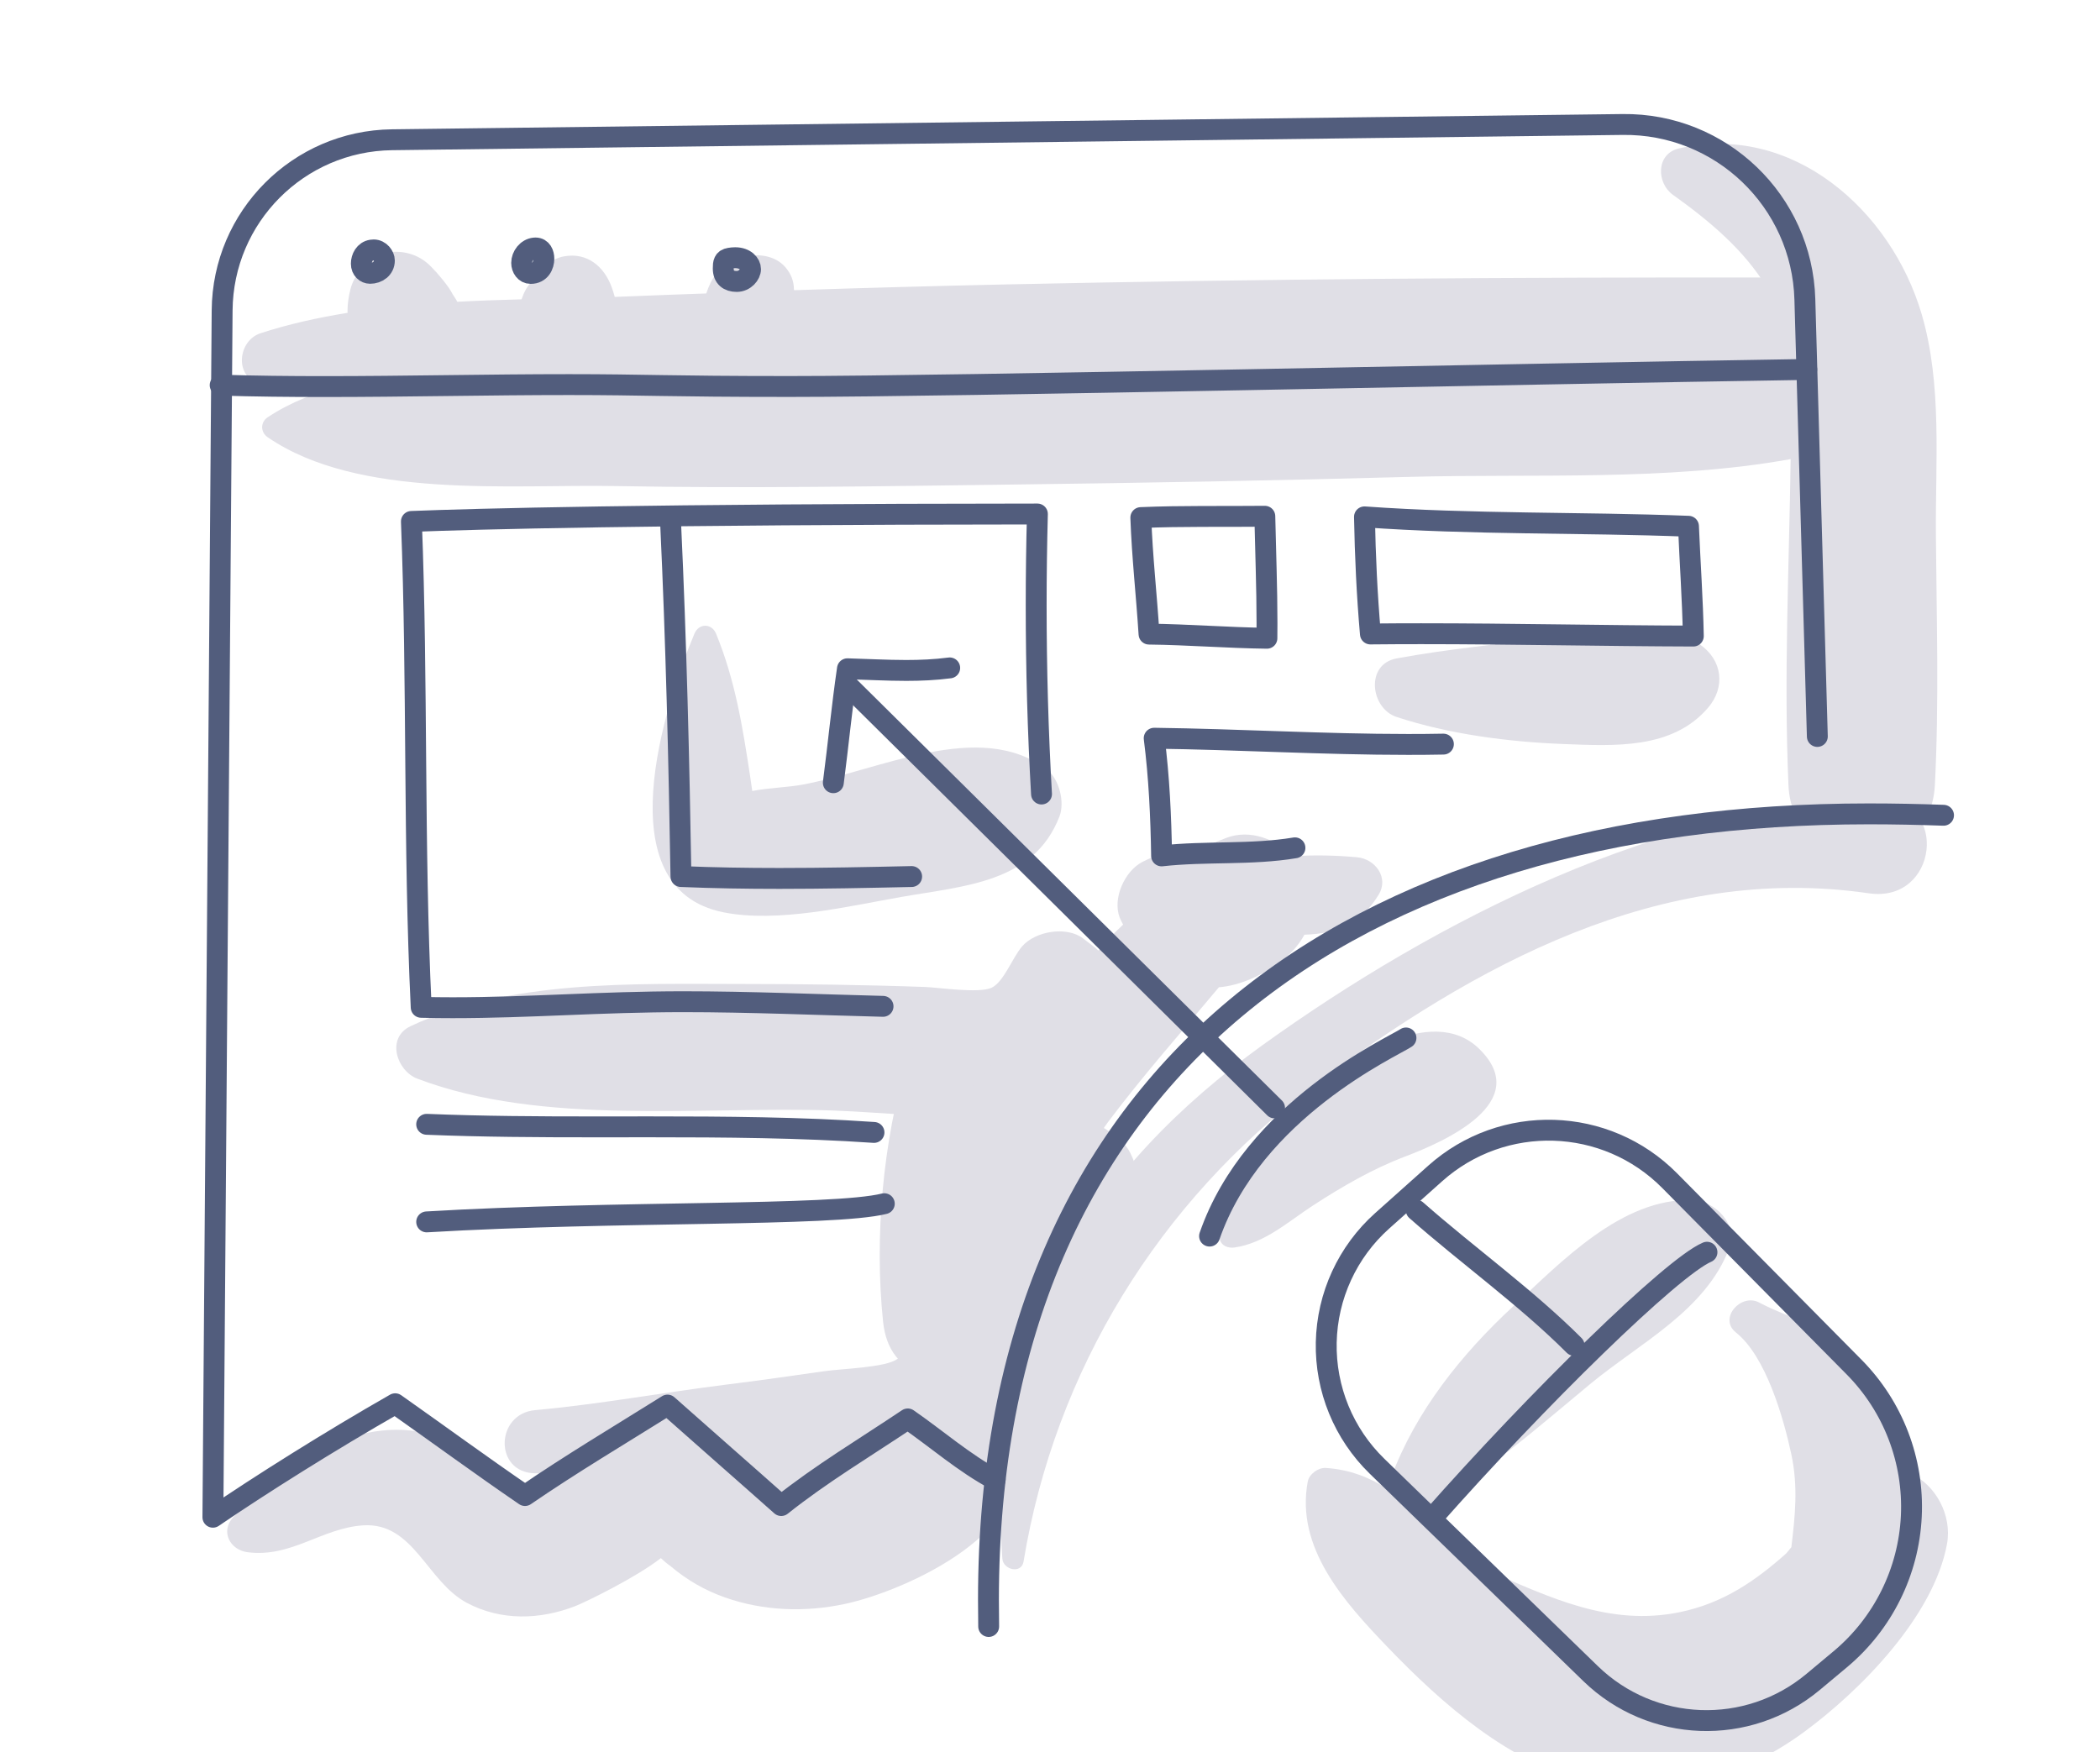 <?xml version="1.0" encoding="UTF-8" standalone="no"?>
<!DOCTYPE svg PUBLIC "-//W3C//DTD SVG 1.1//EN" "http://www.w3.org/Graphics/SVG/1.1/DTD/svg11.dtd">
<svg width="100%" height="100%" viewBox="0 0 302 252" version="1.1" xmlns="http://www.w3.org/2000/svg" xmlns:xlink="http://www.w3.org/1999/xlink" xml:space="preserve" xmlns:serif="http://www.serif.com/" style="fill-rule:evenodd;clip-rule:evenodd;stroke-linecap:round;stroke-linejoin:round;">
    <g transform="matrix(1,0,0,1,-1265,-115)">
        <g transform="matrix(1.913,0,0,1.913,1422,276.684)">
            <path d="M0,-13.467C-0.216,-13.632 -0.432,-13.796 -0.646,-13.961C-1.884,-14.908 -4.232,-14.517 -5.229,-13.37C-5.951,-12.538 -6.621,-10.667 -7.539,-10.25C-8.498,-9.815 -11.574,-10.279 -12.509,-10.312C-17.126,-10.477 -21.747,-10.537 -26.366,-10.539C-34.416,-10.542 -43.788,-10.876 -51.212,-7.361C-53.057,-6.487 -52.256,-4.012 -50.697,-3.419C-41.271,0.164 -29.358,-1.363 -19.437,-1.024C-11.431,-0.749 -1.049,1.441 2.197,-8.068C2.943,-10.255 1.634,-12.217 0,-13.467" style="fill:rgb(224,223,230);fill-rule:nonzero;"/>
        </g>
        <g transform="matrix(1.913,0,0,1.913,1539.78,347.976)">
            <path d="M0,-10.999C-0.282,-12.419 -0.722,-13.801 -1.302,-15.084C-2.195,-17.059 -3.31,-18.934 -4.909,-20.413C-6.912,-22.266 -9.071,-22.628 -11.396,-23.858C-12.762,-24.581 -14.477,-22.664 -13.139,-21.602C-10.882,-19.809 -9.556,-15.159 -8.976,-12.448C-8.449,-9.987 -8.697,-7.782 -8.973,-5.459C-9.103,-5.303 -9.233,-5.146 -9.362,-4.988C-11.625,-2.973 -14.059,-1.255 -17.361,-0.575C-22.649,0.514 -27.14,-1.697 -31.776,-3.691C-32.983,-4.689 -34.167,-5.715 -35.354,-6.719C-38.028,-8.983 -40.339,-11.186 -43.974,-11.417C-44.542,-11.453 -45.223,-10.958 -45.33,-10.385C-46.257,-5.407 -42.575,-1.331 -39.335,2.044C-35.211,6.338 -30.127,10.831 -24.195,12.234C-18.5,13.582 -12.691,11.862 -8.053,8.459C-3.738,5.295 1.738,-0.295 2.728,-5.707C3.125,-7.881 1.854,-10.159 0,-10.999" style="fill:rgb(224,223,230);fill-rule:nonzero;"/>
        </g>
        <g transform="matrix(1.913,0,0,1.913,1535.56,341.328)">
            <path d="M0,-58.145C-16.228,-57.978 -33.589,-49.041 -46.517,-39.736C-52.788,-35.22 -58.102,-29.834 -61.803,-23.001C-65.697,-15.81 -66.669,-9.125 -66.081,-1.126C-66.02,-0.279 -64.644,0.053 -64.485,-0.911C-62.122,-15.273 -54.282,-27.965 -42.713,-36.642C-30.584,-45.738 -16.628,-53.43 -0.947,-51.148C4.271,-50.388 5.085,-58.198 0,-58.145" style="fill:rgb(224,223,230);fill-rule:nonzero;"/>
        </g>
        <g transform="matrix(1.913,0,0,1.913,1477.73,287.77)">
            <path d="M0,-11.452C-3.619,-14.998 -10.15,-10.403 -13.172,-8.073C-16.212,-5.729 -20.47,-1.4 -19.509,2.847C-19.392,3.366 -18.86,3.546 -18.395,3.48C-16.12,3.153 -14.361,1.531 -12.491,0.316C-10.297,-1.109 -8.02,-2.433 -5.57,-3.361C-2.562,-4.501 4.081,-7.453 0,-11.452" style="fill:rgb(224,223,230);fill-rule:nonzero;"/>
        </g>
        <g transform="matrix(1.913,0,0,1.913,1427.57,343.055)">
            <path d="M0,-32.504C-0.392,-33.304 -1.022,-33.751 -1.736,-34.24C-3.042,-35.135 -5.319,-35.168 -6.622,-34.24C-9.442,-32.23 -11.633,-29.665 -13.47,-26.726C-14.505,-25.068 -15.334,-23.292 -16.075,-21.487C-16.354,-20.806 -17.138,-17.34 -17.51,-17.05C-18.367,-16.384 -21.702,-16.313 -23.035,-16.117C-25.523,-15.754 -28.013,-15.41 -30.508,-15.096C-35.26,-14.497 -39.986,-13.624 -44.753,-13.192C-47.75,-12.921 -47.862,-8.489 -44.753,-8.442C-44.199,-8.434 -43.646,-8.412 -43.094,-8.397C-44.17,-7.529 -45.256,-6.884 -46.176,-7.006C-47.971,-7.242 -49.981,-10.437 -51.983,-11.164C-57.626,-13.213 -63.827,-9.183 -67.467,-5.126C-68.427,-4.057 -67.683,-2.684 -66.385,-2.512C-63.091,-2.076 -60.789,-4.327 -57.687,-4.529C-53.881,-4.778 -52.896,-0.3 -49.877,1.302C-47.31,2.664 -44.388,2.572 -41.738,1.543C-41,1.256 -37.195,-0.586 -35.303,-2.065C-35.074,-1.848 -34.834,-1.646 -34.573,-1.464C-33.366,-0.435 -32.008,0.349 -30.511,0.88C-27.607,1.91 -24.472,2.022 -21.466,1.379C-16.839,0.387 -6.591,-4.255 -8.91,-10.558C-9.218,-11.393 -9.593,-12.024 -10.017,-12.5C-9.482,-13.443 -9.033,-14.5 -8.54,-15.616C-6.628,-19.941 -3.628,-22.995 -0.757,-26.639C0.686,-28.469 1.042,-30.376 0,-32.504" style="fill:rgb(224,223,230);fill-rule:nonzero;"/>
        </g>
        <g transform="matrix(1.913,0,0,1.913,1543.4,182.29)">
            <path d="M0,4.976C-0.04,-0.452 0.479,-6.283 -1.069,-11.554C-3.375,-19.401 -10.826,-25.967 -19.317,-24.014C-21.049,-23.616 -21.015,-21.419 -19.772,-20.53C-17.063,-18.593 -14.405,-16.394 -12.677,-13.508C-11.816,-12.071 -11.372,-10.584 -11.134,-9.059C-11.384,-9.131 -11.643,-9.186 -11.913,-9.213C-21.556,-10.194 -31.942,-8.736 -41.651,-8.46C-51.236,-8.187 -60.821,-7.94 -70.409,-7.764C-79.995,-7.588 -89.587,-7.579 -99.172,-7.342C-107.097,-7.146 -118.538,-8.36 -125.401,-3.807C-125.971,-3.43 -125.957,-2.676 -125.401,-2.296C-118.559,2.388 -107.142,1.22 -99.172,1.37C-89.259,1.556 -79.33,1.381 -69.417,1.256C-59.5,1.132 -49.583,0.954 -39.669,0.682C-30.232,0.423 -20.212,1.018 -10.919,-0.657C-11.033,7.505 -11.442,15.703 -11.083,23.854C-10.771,30.943 -0.445,30.931 -0.077,23.854C0.249,17.58 0.047,11.256 0,4.976" style="fill:rgb(224,223,230);fill-rule:nonzero;"/>
        </g>
        <g transform="matrix(1.913,0,0,1.913,1460.16,310.071)">
            <path d="M0,-37.518C-1.637,-37.668 -3.255,-37.697 -4.84,-37.594C-6.113,-38.897 -8.058,-39.644 -9.823,-38.977C-10.262,-38.816 -10.691,-38.631 -11.119,-38.444C-10.913,-38.532 -11.008,-38.506 -11.414,-38.363C-11.635,-38.297 -11.86,-38.249 -12.086,-38.205C-12.545,-38.144 -13.003,-38.082 -13.461,-38.02C-13.976,-37.916 -13.972,-37.907 -13.451,-37.992C-14.533,-37.789 -15.131,-37.683 -16.131,-37.172C-17.462,-36.494 -18.408,-34.421 -17.841,-32.972C-17.768,-32.786 -17.672,-32.625 -17.588,-32.453C-18.028,-32.045 -18.462,-31.621 -18.876,-31.158C-20.015,-29.885 -21.119,-28.542 -22.178,-27.147C-23.601,-25.976 -24.956,-24.722 -26.195,-23.333C-26.984,-22.449 -27.928,-21.391 -28.86,-20.229C-29.059,-20.916 -29.264,-21.597 -29.489,-22.259C-30.193,-24.329 -33.178,-24.462 -33.828,-22.259C-35.639,-16.129 -36.296,-8.985 -35.634,-2.618C-35.408,-0.45 -34.383,0.769 -32.427,1.593C-31.165,2.126 -30.219,1.687 -29.062,1.154C-27.641,0.499 -26.988,-1.175 -26.898,-2.618C-26.823,-3.819 -26.81,-5.052 -26.827,-6.296C-22.639,-8.057 -21.326,-14.135 -18.686,-17.656C-16.073,-21.138 -13.177,-24.399 -10.389,-27.742C-8.789,-27.872 -7.145,-28.648 -5.86,-29.579C-5.049,-30.166 -4.397,-30.887 -3.958,-31.694C-1.472,-31.779 0.265,-32.485 1.619,-34.697C2.419,-36.002 1.353,-37.394 0,-37.518" style="fill:rgb(224,223,230);fill-rule:nonzero;"/>
        </g>
        <g transform="matrix(1.913,0,0,1.913,1509.46,218.404)">
            <path d="M0,-5.6C-3.328,-7.899 -7.317,-6.643 -11.051,-6.147C-14.961,-5.626 -18.928,-5.265 -22.804,-4.549C-25.166,-4.113 -24.771,-0.798 -22.804,-0.15C-18.86,1.151 -14.397,1.726 -10.255,1.886C-6.429,2.034 -2.077,2.299 0.613,-0.839C1.949,-2.398 1.689,-4.432 0,-5.6" style="fill:rgb(224,223,230);fill-rule:nonzero;"/>
        </g>
        <g transform="matrix(1.913,0,0,1.913,1415.6,226.666)">
            <path d="M0,-0.492C-5.017,-4.381 -12.692,-0.422 -18.427,0.627C-19.466,0.818 -20.961,0.866 -22.174,1.098C-22.229,0.711 -22.285,0.324 -22.341,-0.061C-22.907,-3.768 -23.458,-7.226 -24.895,-10.729C-25.223,-11.528 -26.191,-11.521 -26.521,-10.729C-28.762,-5.366 -33.267,8.432 -24.344,10.219C-20.26,11.036 -15.004,9.774 -10.952,9.062C-6.194,8.225 -1,7.994 0.924,3.004C1.33,1.95 0.907,0.212 0,-0.492" style="fill:rgb(224,223,230);fill-rule:nonzero;"/>
        </g>
        <g transform="matrix(1.913,0,0,1.913,1508.37,332.68)">
            <path d="M0,-23.563C-5.293,-23.732 -9.857,-18.911 -13.473,-15.566C-17.337,-11.991 -20.815,-7.659 -22.646,-2.691C-23.238,-1.085 -21.225,0.169 -19.892,-0.574C-15.475,-3.037 -11.546,-6.532 -7.656,-9.749C-3.939,-12.821 0.979,-15.242 2.772,-19.924C3.47,-21.745 1.705,-23.509 0,-23.563" style="fill:rgb(224,223,230);fill-rule:nonzero;"/>
        </g>
        <g transform="matrix(1.913,0,0,1.913,1329.22,156.169)">
            <path d="M0,-0.114C0.005,-0.108 0.009,-0.101 0.013,-0.095C0.037,-0.062 0.064,-0.033 0.089,0C0.06,-0.038 0.03,-0.076 0,-0.114" style="fill:rgb(224,223,230);fill-rule:nonzero;"/>
        </g>
        <g transform="matrix(1.913,0,0,1.913,1329.22,154.612)">
            <path d="M0,0.7C-0.174,0.464 -0.356,0.233 -0.54,0L0,0.7Z" style="fill:rgb(224,223,230);fill-rule:nonzero;"/>
        </g>
        <g transform="matrix(1.913,0,0,1.913,1519.62,169.901)">
            <path d="M0,-7.835C-19.169,-7.856 -38.337,-7.729 -57.502,-7.314C-62.802,-7.198 -68.1,-7.053 -73.396,-6.881C-73.397,-6.886 -73.397,-6.891 -73.398,-6.896C-73.403,-6.913 -73.412,-6.929 -73.416,-6.945C-73.422,-7.562 -73.627,-8.107 -74.062,-8.613C-74.824,-9.501 -76.152,-9.66 -77.232,-9.388C-78.273,-9.126 -79.181,-8.451 -79.661,-7.481C-79.796,-7.207 -79.912,-6.924 -80.007,-6.635C-81.755,-6.567 -83.503,-6.518 -85.251,-6.439C-85.792,-6.415 -86.338,-6.395 -86.885,-6.376C-86.951,-6.617 -87.026,-6.855 -87.107,-7.081C-87.671,-8.66 -88.96,-9.75 -90.713,-9.422C-91.535,-9.269 -92.179,-8.732 -92.676,-8.098C-92.957,-7.739 -93.331,-7.345 -93.547,-6.975C-93.69,-6.73 -93.799,-6.465 -93.891,-6.194C-95.498,-6.151 -97.113,-6.096 -98.726,-6.01C-98.781,-6.127 -98.844,-6.236 -98.914,-6.334C-99.025,-6.489 -99.113,-6.648 -99.205,-6.814C-99.295,-6.977 -99.404,-7.124 -99.514,-7.273C-99.825,-7.695 -100.173,-8.073 -100.505,-8.476C-100.437,-8.387 -100.368,-8.299 -100.301,-8.21C-100.647,-8.638 -101.018,-9.01 -101.53,-9.301C-102.521,-9.864 -103.957,-9.98 -104.938,-9.301C-105.792,-8.709 -106.497,-7.988 -106.758,-6.941C-106.892,-6.403 -106.982,-5.832 -106.976,-5.276C-106.976,-5.242 -106.968,-5.212 -106.967,-5.179C-109.204,-4.817 -111.398,-4.333 -113.511,-3.646C-115.252,-3.078 -115.512,-0.288 -113.511,0.151C-104.438,2.145 -94.458,0.812 -85.251,0.542C-76.001,0.269 -66.753,-0.039 -57.502,-0.291C-38.34,-0.814 -19.169,-1.106 0,-1.085C4.344,-1.08 4.351,-7.83 0,-7.835" style="fill:rgb(224,223,230);fill-rule:nonzero;"/>
        </g>
        <g transform="matrix(1.913,0,0,1.913,1526.35,245.029)">
            <path d="M0,-12.601L-0.938,-45.467C-1.149,-52.852 -7.245,-58.703 -14.633,-58.612L-107.146,-57.464C-114.188,-57.377 -119.865,-51.673 -119.919,-44.631L-120.613,46.102C-117.111,43.71 -111.797,40.359 -106.909,37.57C-103.661,39.859 -100.444,42.218 -97.152,44.471C-93.682,42.09 -90.033,39.92 -86.438,37.67C-83.596,40.197 -80.729,42.697 -77.888,45.224C-74.907,42.846 -71.582,40.859 -68.377,38.711C-66.18,40.233 -64.138,42.03 -61.805,43.277" style="fill:none;fill-rule:nonzero;stroke:rgb(82,93,125);stroke-width:1.57px;"/>
        </g>
        <g transform="matrix(0.003,1.913,1.913,-0.003,1409.53,55.287)">
            <path d="M60.079,-59.095C60.163,-56.495 60.194,-53.876 60.198,-51.247C60.208,-45.126 60.069,-38.951 60.079,-32.849C60.089,-27.098 60.232,-25.579 60.247,-16.294C60.268,-3.883 59.397,37.595 59.086,60.178" style="fill:none;fill-rule:nonzero;stroke:rgb(82,93,125);stroke-width:1.57px;"/>
        </g>
        <g transform="matrix(1.913,0,0,1.913,1318.46,154.289)">
            <path d="M0,-1.737C-0.537,-1.661 -0.783,-1.142 -0.783,-0.713C-0.783,-0.255 -0.452,0.012 -0.125,0.012C0.426,0.012 0.95,-0.341 0.95,-0.952C0.95,-1.291 0.621,-1.749 0.146,-1.749C0.1,-1.749 0.051,-1.745 0,-1.737Z" style="fill:none;fill-rule:nonzero;stroke:rgb(82,93,125);stroke-width:1.57px;stroke-linecap:butt;"/>
        </g>
        <g transform="matrix(1.913,0,0,1.913,1341.86,154.321)">
            <path d="M0,-1.907C-0.558,-1.851 -0.962,-1.308 -0.962,-0.79C-0.962,-0.389 -0.703,0.004 -0.284,0.004C0.441,0.004 0.707,-0.614 0.707,-1.104C0.707,-1.472 0.544,-1.911 0.079,-1.911C0.054,-1.911 0.027,-1.91 0,-1.907Z" style="fill:none;fill-rule:nonzero;stroke:rgb(82,93,125);stroke-width:1.57px;stroke-linecap:butt;"/>
        </g>
        <g transform="matrix(1.913,0,0,1.913,1369.93,155.411)">
            <path d="M0,-1.712C-0.448,-1.638 -0.481,-1.359 -0.481,-0.941C-0.481,-0.254 -0.062,0.037 0.53,0.037C1.14,0.037 1.571,-0.489 1.571,-0.89C1.571,-1.285 1.171,-1.749 0.418,-1.749C0.281,-1.749 0.14,-1.735 0,-1.712Z" style="fill:none;fill-rule:nonzero;stroke:rgb(82,93,125);stroke-width:1.57px;stroke-linecap:butt;"/>
        </g>
        <g transform="matrix(1.913,0,0,1.913,1407.18,232.058)">
            <path d="M0,61.097C-0.011,60.429 -0.016,59.759 -0.016,59.09C-0.016,19.206 27.532,0 66.163,0C68.039,0 69.913,0.038 71.781,0.105" style="fill:none;fill-rule:nonzero;stroke:rgb(82,93,125);stroke-width:1.57px;"/>
        </g>
        <g transform="matrix(1.347,-1.359,-1.359,-1.347,1453.25,298.599)">
            <path d="M-3.105,7.448C5.958,11.799 16.631,7.699 17.864,7.448" style="fill:none;fill-rule:nonzero;stroke:rgb(82,93,125);stroke-width:1.57px;"/>
        </g>
        <g transform="matrix(1.359,1.346,1.346,-1.359,1417.33,201.095)">
            <path d="M-6.508,-15.82L38.453,-15.82" style="fill:none;fill-rule:nonzero;stroke:rgb(82,93,125);stroke-width:1.57px;"/>
        </g>
        <g transform="matrix(1.913,0,0,1.913,1384.84,211.064)">
            <path d="M0,8.633C0.373,5.777 0.645,2.921 1.061,0.065C2.537,0.105 4.003,0.19 5.477,0.19C6.561,0.19 7.649,0.144 8.749,0" style="fill:none;fill-rule:nonzero;stroke:rgb(82,93,125);stroke-width:1.57px;"/>
        </g>
        <g transform="matrix(1.913,0,0,1.913,1391.99,189.125)">
            <path d="M0,36.914C-4.946,36.79 -10.015,36.566 -15.008,36.566C-21.231,36.566 -26.512,37.017 -32.358,37.017C-33.145,37.017 -33.931,37.008 -34.72,36.988C-35.304,24.811 -34.981,12.634 -35.455,0.456C-30.739,0.272 -17.752,-0.09 11.604,-0.103C11.543,2.174 11.512,4.466 11.512,6.76C11.512,11.509 11.644,16.271 11.913,20.951" style="fill:none;fill-rule:nonzero;stroke:rgb(82,93,125);stroke-width:1.57px;"/>
        </g>
        <g transform="matrix(1.913,0,0,1.913,1361.45,241.343)">
            <path d="M0,-26.606C0.411,-17.834 0.624,-8.94 0.773,-0.142C3.247,-0.039 5.714,0 8.181,0C11.486,0 14.792,-0.069 18.115,-0.142" style="fill:none;fill-rule:nonzero;stroke:rgb(82,93,125);stroke-width:1.57px;"/>
        </g>
        <g transform="matrix(1.913,0,0,1.913,1429.06,206.546)">
            <path d="M0,-8.94C3.132,-9.073 6.215,-9.006 9.322,-9.04C9.378,-6.372 9.486,-3.672 9.486,-1.004C9.486,-0.625 9.484,-0.245 9.479,0.133C6.522,0.097 3.589,-0.144 0.617,-0.179C0.432,-3.099 0.104,-6.001 0,-8.94Z" style="fill:none;fill-rule:nonzero;stroke:rgb(82,93,125);stroke-width:1.57px;stroke-linecap:butt;"/>
        </g>
        <g transform="matrix(1.913,0,0,1.913,1507.82,205.135)">
            <path d="M0,-7.55C0.115,-4.801 0.313,-2.023 0.364,0.706C-6.463,0.687 -13.28,0.529 -20.104,0.529C-21.373,0.529 -22.642,0.535 -23.911,0.548C-24.168,-2.383 -24.304,-5.326 -24.357,-8.256C-16.238,-7.676 -8.119,-7.865 0,-7.55Z" style="fill:none;fill-rule:nonzero;stroke:rgb(82,93,125);stroke-width:1.57px;stroke-linecap:butt;"/>
        </g>
        <g transform="matrix(0.039,-1.913,-1.913,-0.039,1444.59,208.692)">
            <path d="M-6.669,-14.765C-6.705,-13.883 -6.729,-12.998 -6.747,-12.112C-6.876,-5.776 -6.622,0.643 -6.669,6.977C-9.586,6.543 -12.562,6.346 -15.501,6.24C-15.062,2.931 -15.306,-0.489 -14.691,-3.768" style="fill:none;fill-rule:nonzero;stroke:rgb(82,93,125);stroke-width:1.57px;"/>
        </g>
        <g transform="matrix(1.913,0,0,1.913,1326.36,277.877)">
            <path d="M0,-0.611C4.185,-0.439 8.39,-0.418 12.601,-0.418C14.005,-0.418 15.409,-0.421 16.813,-0.421C22.431,-0.421 28.048,-0.382 33.627,0" style="fill:none;fill-rule:nonzero;stroke:rgb(82,93,125);stroke-width:1.57px;"/>
        </g>
        <g transform="matrix(1.912,-0.076,-0.076,-1.912,1326.44,292.058)">
            <path d="M-0.014,0.688C14.218,0.968 30.499,-0.125 34.405,0.688" style="fill:none;fill-rule:nonzero;stroke:rgb(82,93,125);stroke-width:1.57px;"/>
        </g>
        <g transform="matrix(1.913,0,0,1.913,1510.48,344.749)">
            <path d="M0,-25.95C-2.64,-24.818 -12.764,-14.91 -20.719,-5.893L-8.753,5.729C-4.158,10.192 3.066,10.462 7.981,6.355L10.02,4.652C13.227,1.972 15.163,-1.929 15.361,-6.102C15.56,-10.277 13.999,-14.344 11.061,-17.314L-2.802,-31.327C-7.597,-36.173 -15.347,-36.412 -20.432,-31.871L-24.413,-28.315C-27.024,-25.983 -28.549,-22.671 -28.622,-19.17C-28.695,-15.67 -27.311,-12.296 -24.799,-9.856L-20.719,-5.893" style="fill:none;fill-rule:nonzero;stroke:rgb(82,93,125);stroke-width:1.57px;"/>
        </g>
        <g transform="matrix(1.453,1.244,1.244,-1.453,1477.72,284.02)">
            <path d="M-1.878,-5.081C3.23,-5.157 8.662,-4.688 13.745,-5.081" style="fill:none;fill-rule:nonzero;stroke:rgb(82,93,125);stroke-width:1.57px;"/>
        </g>
    </g>
</svg>
